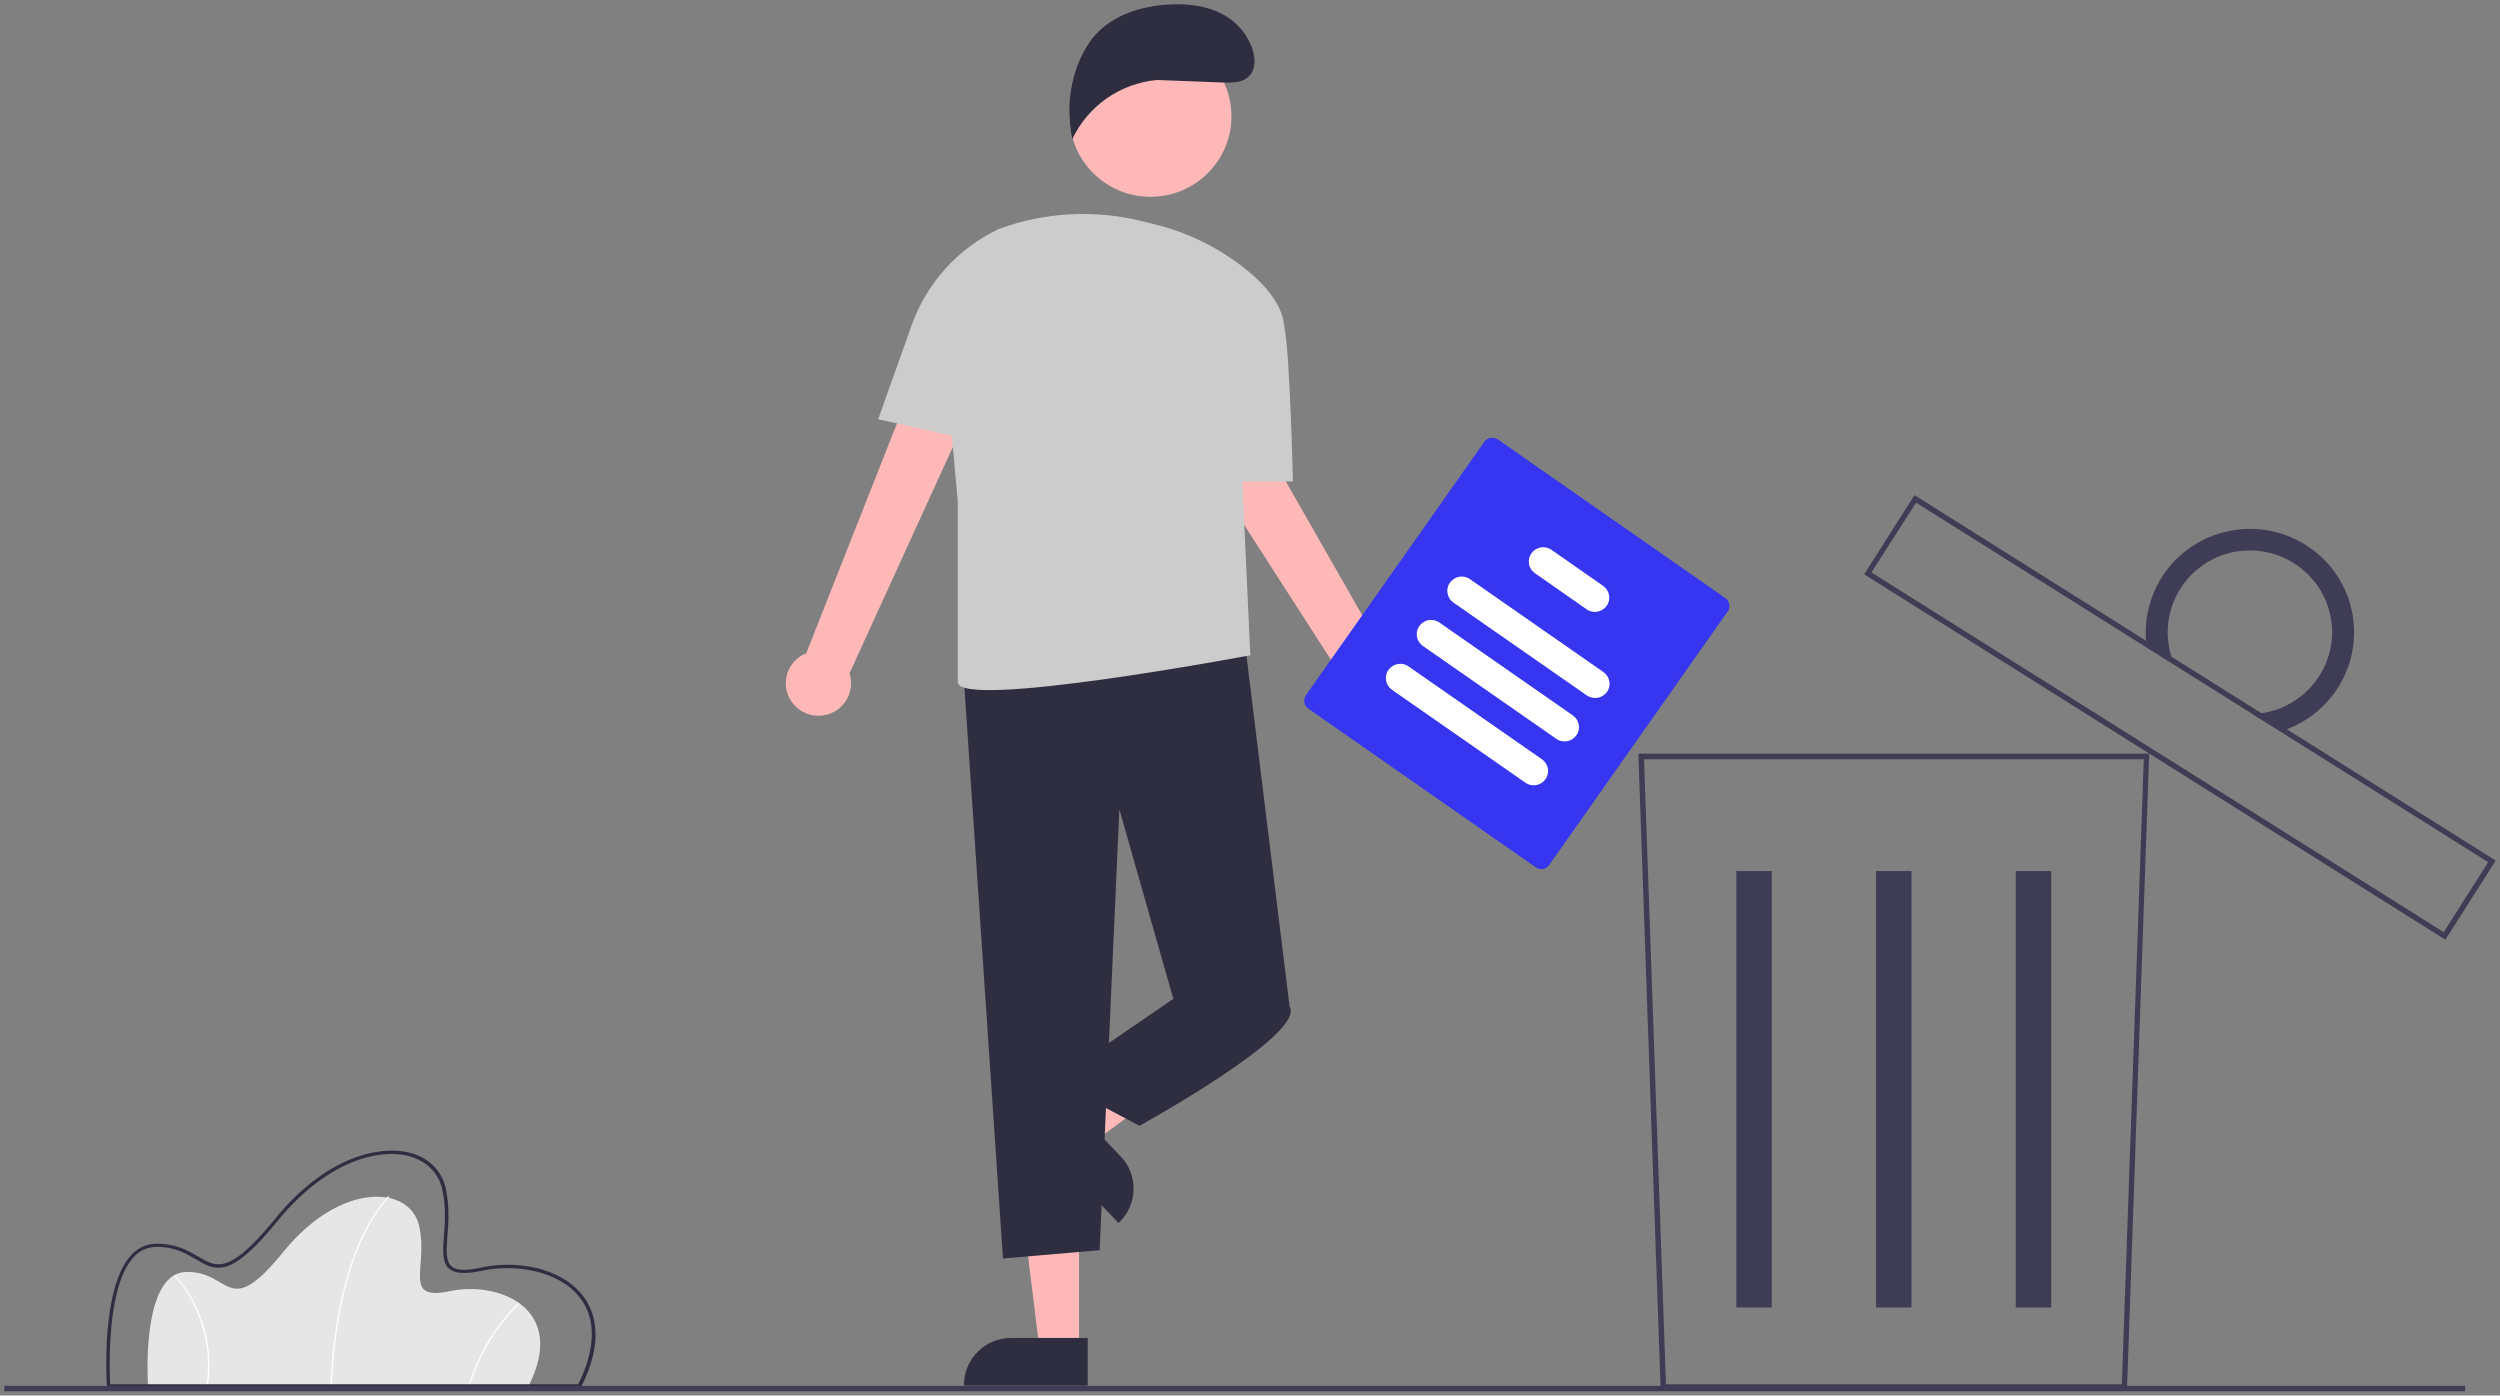 <svg width="292" height="163" viewBox="0 0 292 163" fill="none" xmlns="http://www.w3.org/2000/svg">
<rect x="0" y="0" width="292" height="163" fill="#808080" stroke="none"/>
<g clip-path="url(#clip0_2890_126339)">
<path d="M61.748 161.871H17.29C17.29 161.871 16.373 148.725 21.717 148.568C27.061 148.41 26.46 154.386 33.132 146.177C39.804 137.969 47.93 138.409 48.974 143.252C50.017 148.096 46.95 151.996 52.578 150.8C58.207 149.605 66.333 152.782 61.748 161.871Z" fill="#E6E6E6"/>
<path d="M38.76 161.871H38.602C38.95 153.222 40.784 147.656 42.239 144.51C43.82 141.114 45.369 139.73 45.369 139.699L45.464 139.824C45.464 139.824 43.946 141.208 42.365 144.605C40.911 147.718 39.108 153.254 38.76 161.871Z" fill="white"/>
<path d="M54.855 161.902L54.697 161.871C55.804 158.191 57.827 154.858 60.578 152.153L60.673 152.279C57.954 154.952 55.962 158.254 54.855 161.902Z" fill="white"/>
<path d="M24.278 161.903L24.12 161.871C24.595 158.632 24.089 155.298 22.634 152.373C22.033 151.147 21.274 149.983 20.326 149.008L20.421 148.914C21.369 149.92 22.16 151.084 22.761 152.31C24.247 155.267 24.784 158.6 24.278 161.903Z" fill="white"/>
<path d="M67.788 162.091H12.484V161.902C12.452 161.431 11.757 150.518 15.298 146.618C16.025 145.8 17.037 145.297 18.144 145.265C20.452 145.202 21.938 146.052 23.108 146.743C25.322 148.064 26.776 148.914 32.12 142.372C37.875 135.264 44.104 133.755 47.709 134.604C50.017 135.138 51.63 136.711 52.072 138.849C52.515 140.894 52.389 142.812 52.262 144.353C52.136 145.989 52.041 147.31 52.736 147.907C53.306 148.41 54.444 148.442 56.309 148.033C60.104 147.215 65.384 147.907 68.072 151.335C69.495 153.159 70.633 156.525 67.882 161.997L67.788 162.091ZM12.863 161.682H67.535C69.59 157.531 69.653 154.04 67.724 151.555C65.29 148.41 60.167 147.593 56.373 148.41C54.349 148.851 53.148 148.756 52.452 148.19C51.63 147.467 51.724 146.083 51.851 144.322C51.977 142.812 52.104 140.925 51.661 138.944C51.219 136.931 49.733 135.516 47.582 134.981C44.104 134.163 38.065 135.673 32.405 142.624C26.871 149.448 25.195 148.442 22.887 147.089C21.685 146.398 20.357 145.58 18.144 145.643C17.164 145.674 16.215 146.114 15.583 146.869C12.389 150.36 12.8 160.204 12.863 161.682Z" fill="#2F2E41"/>
<path d="M248.433 162.311H193.952V161.997L191.359 88.026H251.026L248.433 162.311ZM194.584 161.682H247.833L250.394 88.686H192.023L194.584 161.682Z" fill="#3F3D56"/>
<path d="M206.948 101.738H202.806V152.719H206.948V101.738Z" fill="#3F3D56"/>
<path d="M223.264 101.738H219.122V152.719H223.264V101.738Z" fill="#3F3D56"/>
<path d="M239.58 101.738H235.438V152.719H239.58V101.738Z" fill="#3F3D56"/>
<path d="M285.619 109.758L285.366 109.601L217.73 67.08L223.612 57.834L223.865 57.991L291.5 100.512L285.619 109.758ZM218.584 66.86L285.429 108.877L290.615 100.7L223.801 58.714L218.584 66.86Z" fill="#3F3D56"/>
<path d="M269.303 63.652C263.643 60.067 256.117 61.765 252.512 67.395C250.963 69.848 250.331 72.741 250.742 75.603L253.967 77.616C251.88 72.773 254.125 67.174 258.995 65.067C263.864 62.992 269.492 65.225 271.611 70.068C273.698 74.911 271.453 80.509 266.583 82.617C265.508 83.088 264.338 83.34 263.137 83.403L266.362 85.416C272.781 83.466 276.386 76.704 274.425 70.288C273.571 67.552 271.769 65.193 269.303 63.652Z" fill="#3F3D56"/>
<path d="M287.927 161.871H0.5V162.5H287.927V161.871Z" fill="#3F3D56"/>
<path d="M126.032 157.562H121.415L119.234 139.887H126.032V157.562Z" fill="#FEB8B8"/>
<path d="M112.562 161.84H127.044V156.273H118.095C115.06 156.273 112.593 158.726 112.593 161.745L112.562 161.84Z" fill="#2F2E41"/>
<path d="M124.419 130.201L127.581 133.503L141.968 122.904L137.289 117.998L124.419 130.201Z" fill="#FEB8B8"/>
<path d="M130.87 135.044L124.704 128.597L120.656 132.434L130.648 142.844L130.712 142.781C132.893 140.705 132.988 137.214 130.87 135.044Z" fill="#2F2E41"/>
<path d="M92.356 81.799C91.25 80.038 91.787 77.71 93.558 76.609C93.748 76.484 93.937 76.389 94.159 76.326L112.245 30.503L119.297 34.686L99.218 78.654C99.85 80.635 98.775 82.774 96.783 83.403C95.107 83.969 93.273 83.277 92.356 81.799Z" fill="#FEB8B8"/>
<path d="M161.004 85.07C158.917 84.912 157.367 83.12 157.494 81.044C157.526 80.824 157.557 80.604 157.589 80.383L130.901 38.901L138.459 35.693L162.427 77.679C164.419 78.308 165.525 80.446 164.861 82.428C164.355 84.157 162.743 85.227 161.004 85.07Z" fill="#FEB8B8"/>
<path d="M112.435 77.207L117.147 146.995L128.435 146.02L130.743 94.536L137.036 116.646L150.632 117.621L145.257 73.905L112.435 77.207Z" fill="#2F2E41"/>
<path d="M139.059 113.343L137.067 116.646L123.123 126.207L133.083 131.49C133.083 131.49 152.34 120.923 150.664 117.621L139.059 113.343Z" fill="#2F2E41"/>
<path d="M102.57 48.965L106.491 37.957C108.261 33.02 111.929 28.962 116.704 26.73C122.016 24.78 127.803 24.465 133.304 25.817L134.727 26.163C138.553 27.075 142.095 28.805 145.194 31.195C147.628 33.082 149.779 35.504 150 38.083C150 38.083 150 38.083 150 38.114C150.664 41.039 151.012 56.23 151.012 56.23H145.099L146.047 76.704L145.984 76.547C145.984 76.547 111.866 82.963 111.866 79.66V58.526L111.17 50.883L102.57 48.965Z" fill="#CCCCCC"/>
<path d="M134.38 22.987C139.601 22.987 143.834 18.777 143.834 13.583C143.834 8.39 139.601 4.18 134.38 4.18C129.158 4.18 124.925 8.39 124.925 13.583C124.925 18.777 129.158 22.987 134.38 22.987Z" fill="#FEB8B8"/>
<path d="M135.802 9.369L143.138 9.652C144.055 9.652 145.067 9.621 145.763 9.023C146.806 8.142 146.648 6.444 146.079 5.186C144.498 1.664 140.988 0.406 137.099 0.5C133.21 0.594 129.194 1.915 127.107 5.155C125.02 8.394 124.451 12.514 125.241 16.257C127.075 12.357 130.87 9.715 135.202 9.338L135.802 9.369Z" fill="#2F2E41"/>
<path d="M179.375 101.298L152.814 82.774C152.308 82.428 152.182 81.704 152.53 81.201L173.367 51.606C173.715 51.103 174.442 50.977 174.948 51.324L201.509 69.848C202.015 70.194 202.141 70.917 201.794 71.42L180.956 101.015C180.608 101.549 179.913 101.675 179.375 101.298Z" fill="#3636F0"/>
<path d="M185.351 81.233L169.762 70.382C169.004 69.848 168.814 68.81 169.351 68.055C169.889 67.3 170.932 67.112 171.691 67.646L187.28 78.496C188.039 79.031 188.229 80.069 187.691 80.824C187.154 81.579 186.11 81.736 185.351 81.233Z" fill="white"/>
<path d="M181.778 86.296L166.189 75.446C165.43 74.911 165.241 73.873 165.778 73.118C166.316 72.364 167.359 72.175 168.118 72.71L183.707 83.56C184.466 84.095 184.656 85.132 184.118 85.887C183.58 86.642 182.537 86.831 181.778 86.296Z" fill="white"/>
<path d="M178.173 91.422L162.585 80.572C161.826 80.037 161.636 79 162.174 78.245C162.711 77.49 163.755 77.301 164.514 77.836L180.102 88.686C180.861 89.221 181.051 90.259 180.513 91.014C179.976 91.768 178.932 91.957 178.173 91.422Z" fill="white"/>
<path d="M185.32 71.168L179.28 66.954C178.521 66.42 178.332 65.382 178.869 64.627C179.407 63.872 180.45 63.683 181.209 64.218L187.248 68.432C188.007 68.967 188.197 70.005 187.66 70.76C187.122 71.514 186.079 71.703 185.32 71.168Z" fill="white"/>
</g>
<defs>
<clipPath id="clip0_2890_126339">
<rect width="291" height="162" fill="white" transform="translate(0.5 0.5)"/>
</clipPath>
</defs>
</svg>
